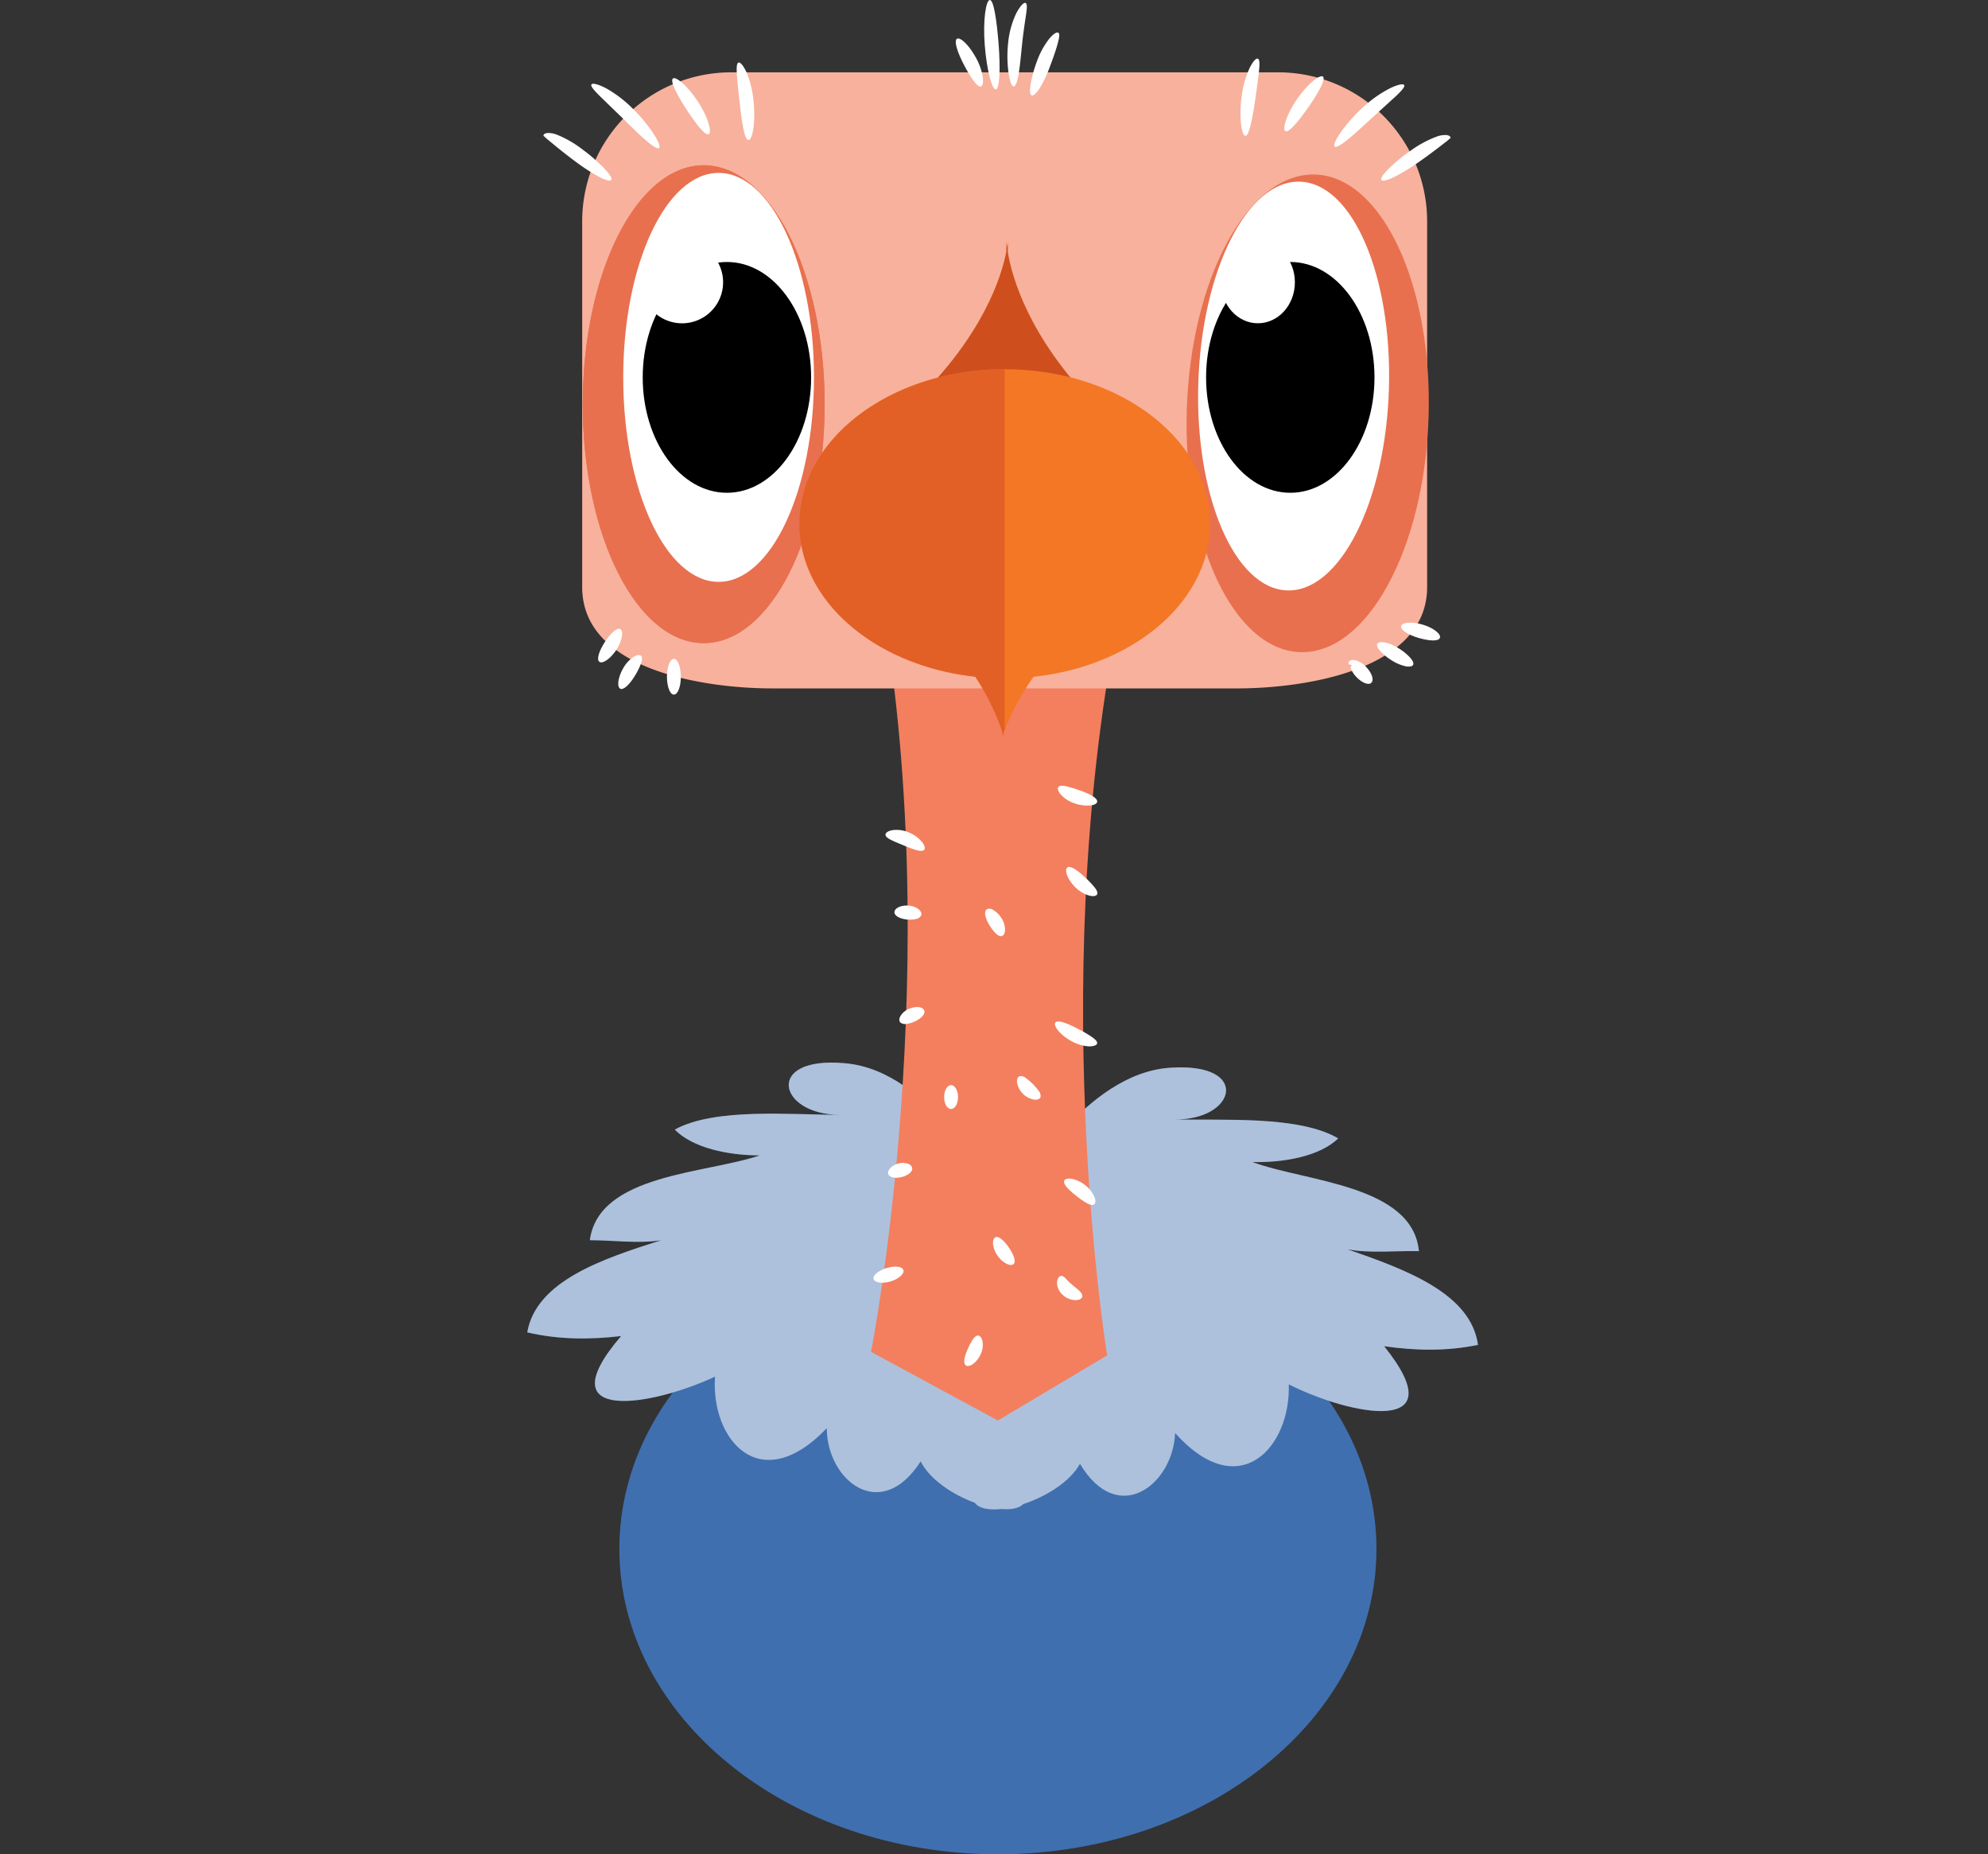 <svg id="Capa_1" data-name="Capa 1" xmlns="http://www.w3.org/2000/svg" viewBox="0 0 667 622"><rect x="0" y="0" width="667" height="622" fill="#333333" stroke="none"/><path d="M461.82,519.58C461.82,576.15,405,622,334.8,622s-127-45.85-127-102.42,56.86-102.41,127-102.41S461.82,463,461.82,519.58Z" style="fill:#406faf"/><path d="M495.88,451.13c-2.35-17.38-24.55-25.38-43.81-32.06,7.45,1.43,16.49.42,24,.62-2.16-22.33-38.14-23.26-55.89-29.9,10.49.27,22.58-1.89,28.81-7.92-13.21-7.76-38.79-5.95-55.28-6.38,21,.55,26.24-19.11-.84-17.34-15,.85-27.46,11.67-35.28,20.12l-21.46,85.17-18.23-85.79c-7.5-8.66-19.5-19.79-34.5-21-27-2.47-22.5,17.32-1.5,17.32-16.5,0-42-2.48-55.5,4.94,6,6.19,18,8.66,28.5,8.66-18,6.18-54,6.18-57,28.44,7.5,0,16.5,1.24,24,0-19.5,6.19-42,13.61-45,30.92,10.5,2.47,21,2.47,31.5,1.24-25.5,29.68,10.5,23.49,31.5,13.6-1.5,21,15,40.81,37.5,17.31,0,17.32,18,32.16,31.5,11.13,3.08,6.11,10.74,11.17,18.16,13.89,1.41,1.92,4.74,2.53,8.86,2.09,3.3.27,6-.22,7.43-1.67,7.61-2.5,15.61-7.4,19-13.5,12.7,21.36,31.25,7,31.91-10.31,21.59,24.06,38.84,4.71,38.14-16.34,20.61,10.43,56.35,17.54,32-12.79C474.79,453.06,485.29,453.33,495.88,451.13Z" style="fill:#406faf"/><g style="opacity:0.57"><path d="M495.88,451.13c-2.35-17.38-24.55-25.38-43.81-32.06,7.45,1.43,16.49.42,24,.62-2.16-22.33-38.14-23.26-55.89-29.9,10.49.27,22.58-1.89,28.81-7.92-13.21-7.76-38.79-5.95-55.28-6.38,21,.55,26.24-19.11-.84-17.34-15,.85-27.46,11.67-35.28,20.12l-21.46,85.17-18.23-85.79c-7.5-8.66-19.5-19.79-34.5-21-27-2.47-22.5,17.32-1.5,17.32-16.5,0-42-2.48-55.5,4.94,6,6.19,18,8.66,28.5,8.66-18,6.18-54,6.18-57,28.44,7.5,0,16.5,1.24,24,0-19.5,6.19-42,13.61-45,30.92,10.5,2.47,21,2.47,31.5,1.24-25.5,29.68,10.5,23.49,31.5,13.6-1.5,21,15,40.81,37.5,17.31,0,17.32,18,32.16,31.5,11.13,3.08,6.11,10.74,11.17,18.16,13.89,1.41,1.92,4.74,2.53,8.86,2.09,3.3.27,6-.22,7.43-1.67,7.61-2.5,15.61-7.4,19-13.5,12.7,21.36,31.25,7,31.91-10.31,21.59,24.06,38.84,4.71,38.14-16.34,20.61,10.43,56.35,17.54,32-12.79C474.79,453.06,485.29,453.33,495.88,451.13Z" style="fill:#fff"/></g><path d="M377.36,197.14l-41.25-1.24v0H294.75c23.41,126.68-2.51,257.57-2.51,257.57L334.8,476.5l36.66-21.85S349.83,323.06,377.36,197.14Z" style="fill:#f37f5f"/><path d="M478.82,196.92c0,27.61-40.35,34-63.81,34H259.14c-23.46,0-63.81-6.39-63.81-34V74.26a50,50,0,0,1,50-50H428.82a50,50,0,0,1,50,50Z" style="fill:#f8b19c"/><path d="M276.68,135.59c0,44.26-18.17,80.14-40.58,80.14s-40.58-35.88-40.58-80.14,18.17-80.15,40.58-80.15S276.68,91.33,276.68,135.59Z" style="fill:#e8704f"/><path d="M273.1,126.59c0,37.88-14.33,68.59-32,68.59s-32-30.71-32-68.59S223.43,58,241.1,58,273.1,88.71,273.1,126.59Z" style="fill:#fff"/><ellipse cx="245.1" cy="124.59" rx="27.04" ry="57.96"/><path d="M398.19,137.38c-1.38,44.24,15.65,80.67,38.06,81.38s41.68-34.6,43.06-78.84-15.65-80.67-38.05-81.38S399.58,93.14,398.19,137.38Z" style="fill:#e8704f"/><path d="M402.05,128.5c-1.18,37.86,12.18,69,29.84,69.55S464.84,168.36,466,130.5s-12.17-69-29.84-69.56S403.24,90.64,402.05,128.5Z" style="fill:#fff"/><path d="M276.68,135.59c0,44.26-18.17,80.14-40.58,80.14s-40.58-35.88-40.58-80.14,18.17-80.15,40.58-80.15S276.68,91.33,276.68,135.59Z" style="fill:#e8704f"/><path d="M273.1,126.59c0,37.88-14.33,68.59-32,68.59s-32-30.71-32-68.59S223.43,58,241.1,58,273.1,88.71,273.1,126.59Z" style="fill:#fff"/><path d="M461.16,126.59c0,21.38-12.65,38.71-28.25,38.71S404.66,148,404.66,126.59s12.65-38.71,28.25-38.71S461.16,105.21,461.16,126.59Z"/><path d="M434.45,94.69c0,7.59-5.55,13.75-12.41,13.75s-12.4-6.16-12.4-13.75,5.55-13.76,12.4-13.76S434.45,87.09,434.45,94.69Z" style="fill:#fff"/><path d="M272.14,126.59c0,21.38-12.64,38.71-28.25,38.71S215.64,148,215.64,126.59s12.65-38.71,28.25-38.71S272.14,105.21,272.14,126.59Z"/><path d="M367.55,136c-22.61-23.09-28.09-43.39-29.41-51.39V80.94s0,.7-.24,2c-.16-1.28-.18-2-.18-2l-.11,3.62c-1.58,8-7.68,28.08-31,50.45h30.47Z" style="fill:#ce4f1d"/><path d="M406,175.69c0-28.62-30.83-51.82-68.87-51.82s-68.88,23.2-68.88,51.82c0,26.1,25.63,47.68,59,51.29a83.27,83.27,0,0,1,9.08,18.47c.06.82.09,1.27.09,1.27l.17-.5.17.54s0-.33,0-.94a82.84,82.84,0,0,1,10-18.81C380.15,223.51,406,201.87,406,175.69Z" style="fill:#f37725"/><path d="M486.57,46.38c.12-.1.16-.3-.06-.59a1.66,1.66,0,0,0-.47-.32,2.85,2.85,0,0,0-.64-.16,8,8,0,0,0-3.33.5,36.47,36.47,0,0,0-8.75,4.71,55.19,55.19,0,0,0-7.52,6.19c-1.76,1.79-2.67,3.07-2.34,3.62s2,.18,4.26-.94a66.93,66.93,0,0,0,8.25-5c3.08-2.13,5.74-4.17,7.61-5.61l2.12-1.64.28-.24c.06-.06.11-.12.19-.19S486.46,46.48,486.57,46.38Z" style="fill:#fff"/><path d="M471.12,28.55c-.3-.55-2.16-.21-4.8,1.09a40.7,40.7,0,0,0-9.25,6.57,50.75,50.75,0,0,0-7.41,8.44c-1.62,2.39-2.34,4.09-1.86,4.52s2.07-.5,4.28-2.28,5.05-4.39,8.15-7.25l8-7.28C470.22,30.46,471.45,29.13,471.12,28.55Z" style="fill:#fff"/><path d="M443.87,25.7c-1-.82-5.07,2.33-8.67,7.49S430.15,43.4,431.29,44s4.31-3.22,7.74-8.12S444.86,26.54,443.87,25.7Z" style="fill:#fff"/><path d="M422,19.68c-.59-.23-1.69,1-2.77,3.21a32.6,32.6,0,0,0-2.62,9.23c-1,7.42,0,13.42,1.25,13.44s2.39-5.79,3.37-12.78c.5-3.5.94-6.65,1.18-9S422.66,19.91,422,19.68Z" style="fill:#fff"/><path d="M182.43,45.67a3.21,3.21,0,0,1,.4.3,1.62,1.62,0,0,1,.18.2c.09.07.18.16.28.25l2.06,1.7c1.82,1.5,4.42,3.63,7.43,5.85a66.35,66.35,0,0,0,8.09,5.29c2.23,1.19,3.88,1.62,4.23,1.07s-.53-1.84-2.23-3.69a55.45,55.45,0,0,0-7.32-6.42,36.62,36.62,0,0,0-8.6-5,7.84,7.84,0,0,0-3.31-.6,2.32,2.32,0,0,0-.64.14,1.42,1.42,0,0,0-.48.3C182.28,45.36,182.32,45.56,182.43,45.67Z" style="fill:#fff"/><path d="M198.43,28.33c-.34.57.85,1.94,2.82,3.9L209,39.75c3,3,5.76,5.66,7.92,7.51s3.71,2.82,4.21,2.41-.17-2.14-1.71-4.57a51.72,51.72,0,0,0-7.15-8.68,40.47,40.47,0,0,0-9-6.85C200.6,28.19,198.76,27.79,198.43,28.33Z" style="fill:#fff"/><path d="M225.77,26.33c-1,.82,1.24,5.29,4.51,10.31s6.31,8.92,7.49,8.36-.13-5.63-3.58-10.9S226.76,25.54,225.77,26.33Z" style="fill:#fff"/><path d="M247.77,21c-.62.21-.69,1.76-.53,4.1s.5,5.5.89,9c.76,7,1.65,12.87,3,12.88s2.47-6,1.66-13.4a32.77,32.77,0,0,0-2.32-9.3C249.43,22,248.36,20.79,247.77,21Z" style="fill:#fff"/><path d="M297.1,280c0,.66.78,1.21,1.88,1.76s2.54,1.13,4.14,1.79c3.16,1.32,6.17,2.51,7,1.45.38-.51.11-1.47-.78-2.57a11.17,11.17,0,0,0-4.42-3.19,10.21,10.21,0,0,0-5.54-.76C297.91,278.75,297.09,279.37,297.1,280Z" style="fill:#fff"/><path d="M300.1,306c0,1.31,2.08,2.28,4.35,2.45a8.5,8.5,0,0,0,3-.21A2.31,2.31,0,0,0,309.1,307c.21-.6-.11-1.34-.89-2a6.35,6.35,0,0,0-3.37-1.23C302.1,303.6,300.11,304.73,300.1,306Z" style="fill:#fff"/><path d="M331.1,305c-.54.35-.69,1.18-.48,2.21a10.6,10.6,0,0,0,1.46,3.29,13.82,13.82,0,0,0,2,2.59c.67.65,1.36,1.07,2,.91s1.06-.88,1.12-2a7.15,7.15,0,0,0-1.19-4,8.07,8.07,0,0,0-2.72-2.73A2.18,2.18,0,0,0,331.1,305Z" style="fill:#fff"/><path d="M302.1,343a2.5,2.5,0,0,0,2,.46,9,9,0,0,0,2.73-.77c2-.88,3.71-2.45,3.28-3.69s-2.63-1.66-5.18-.57a6,6,0,0,0-2.81,2.39C301.6,341.74,301.64,342.56,302.1,343Z" style="fill:#fff"/><path d="M319.1,364c-1.29,0-2.33,1.79-2.33,4s1,4,2.33,4,2.33-1.79,2.33-4S320.39,364,319.1,364Z" style="fill:#fff"/><path d="M298.1,394c.62,1.14,2.54,1.3,4.47.82A7,7,0,0,0,305,393.7a2.31,2.31,0,0,0,1.08-1.7,1.84,1.84,0,0,0-1.36-1.59,5.44,5.44,0,0,0-3.33-.11C298.88,391,297.48,392.88,298.1,394Z" style="fill:#fff"/><path d="M293.1,429c.3,1.25,2.88,1.7,5.71.84s4.69-2.62,4.29-3.84-3-1.45-5.65-.63S292.8,427.74,293.1,429Z" style="fill:#fff"/><path d="M355.1,264c-.38.5-.11,1.48.84,2.56a10.94,10.94,0,0,0,4.58,2.91,12.55,12.55,0,0,0,5.21.72c1.36-.14,2.24-.56,2.37-1.19.27-1.3-2.69-2.8-6-3.93a39.35,39.35,0,0,0-4.39-1.32C356.45,263.49,355.49,263.48,355.1,264Z" style="fill:#fff"/><path d="M358.1,291c-1,.73-.1,4,2.87,6.8a10.6,10.6,0,0,0,4.53,2.63c1.35.34,2.32.14,2.6-.43s-.12-1.42-.87-2.37a31.21,31.21,0,0,0-3.07-3.23C361.69,292.06,359.16,290.22,358.1,291Z" style="fill:#fff"/><path d="M354.1,343c-.78,1,1.43,4.13,5.55,6.32a13.69,13.69,0,0,0,5.72,1.68c1.59,0,2.61-.38,2.73-1s-.61-1.36-1.75-2.15a43.48,43.48,0,0,0-4.53-2.66C358.22,343.29,354.9,342,354.1,343Z" style="fill:#fff"/><path d="M342.1,361c-.6.19-1,1-.86,2.14a7.06,7.06,0,0,0,5.72,5.72c1.16.13,2-.26,2.14-.86a2.57,2.57,0,0,0-.6-2.06,19.71,19.71,0,0,0-4.34-4.34A2.57,2.57,0,0,0,342.1,361Z" style="fill:#fff"/><path d="M357.1,396c-.58,1.19,1.59,3.26,4.08,5.2a26.86,26.86,0,0,0,3.48,2.4c1,.56,1.92.79,2.44.4s.55-1.33.06-2.55a9.93,9.93,0,0,0-3.11-3.93,10.32,10.32,0,0,0-4.48-2.09C358.3,395.22,357.39,395.43,357.1,396Z" style="fill:#fff"/><path d="M334.1,415c-.61.2-1,1-.93,2.16a8.1,8.1,0,0,0,1.49,4c1.92,2.74,4.57,3.75,5.44,2.83s-.07-3.27-1.6-5.49a14.75,14.75,0,0,0-2.31-2.69C335.44,415.18,334.72,414.8,334.1,415Z" style="fill:#fff"/><path d="M356.1,428c-.62,0-1.28.63-1.43,1.94a4.87,4.87,0,0,0,.37,2.3,6.18,6.18,0,0,0,1.7,2.28,6.42,6.42,0,0,0,4.31,1.59c1.16-.05,1.9-.49,2.05-1.11.33-1.28-1.82-2.73-3.34-4a23.38,23.38,0,0,1-1.88-1.78C357.32,428.59,356.76,428,356.1,428Z" style="fill:#fff"/><path d="M328.1,448c-.65,0-1.22.59-1.75,1.37a21.91,21.91,0,0,0-1.59,3c-1.09,2.33-1.78,4.95-.66,5.67.54.35,1.36.18,2.27-.44a8.15,8.15,0,0,0,2.64-3.3,7.2,7.2,0,0,0,.61-4.44C329.35,448.64,328.73,448,328.1,448Z" style="fill:#fff"/><path d="M321.1,13c-1.13.67.15,4.62,2.38,8.86a43.34,43.34,0,0,0,3.19,5.28c1,1.3,1.81,2.06,2.43,1.86s.85-1.35.64-3.07a19.44,19.44,0,0,0-2.12-6.23C325.23,15.18,322.18,12.36,321.1,13Z" style="fill:#fff"/><path d="M334.1,30c1.3-.13,1.59-6.94.95-15.15S333.39,0,332.1,0s-2.37,6.83-1.7,15.2S332.84,30.12,334.1,30Z" style="fill:#fff"/><path d="M340.1,29c.65,0,1.22-1.6,1.66-4.16s.76-6.06,1.15-9.84.89-7.1,1.27-9.59.53-4.14-.08-4.41S342.29,2,341,4.39a29.86,29.86,0,0,0-2.77,10.12,42,42,0,0,0,.19,10.3C338.87,27.41,339.46,29,340.1,29Z" style="fill:#fff"/><path d="M346.1,32c.58.26,1.64-.7,2.79-2.52a40.65,40.65,0,0,0,3.45-7.36c1.1-2.91,2-5.52,2.52-7.46s.78-3.29.24-3.66-1.77.4-3.16,2.12a26.86,26.86,0,0,0-4,7.35,43.81,43.81,0,0,0-2.17,7.83C345.48,30.35,345.5,31.74,346.1,32Z" style="fill:#fff"/><path d="M208.1,211c-1.18-.56-3.31,1.52-5.19,4.4s-2.85,5.82-1.81,6.6,3.67-.92,5.72-4.06S209.25,211.54,208.1,211Z" style="fill:#fff"/><path d="M215.1,220c-.44-.45-1.41-.34-2.56.37a10.85,10.85,0,0,0-3.37,3.65c-1.93,3.31-2.19,6.41-1.07,7s3.35-1.65,5.07-4.59a21.64,21.64,0,0,0,1.91-3.93C215.46,221.37,215.56,220.47,215.1,220Z" style="fill:#fff"/><path d="M226.1,221c-1.29,0-2.33,2.69-2.33,6s1,6,2.33,6,2.33-2.69,2.33-6S227.39,221,226.1,221Z" style="fill:#fff"/><path d="M453.1,223a2.42,2.42,0,0,0,.47-.06h.12a0,0,0,0,1,.05,0h0l-.22-.08-.12-.06,0,0a.21.21,0,0,1,0,.12.53.53,0,0,1,0,.3,1.57,1.57,0,0,1-.16.46l-.07.2,0,0a.4.4,0,0,0,0,.11,1.4,1.4,0,0,0,.06.24A8.61,8.61,0,0,0,455,227c1.84,2,4.23,3,5.13,2s.18-3.17-1.73-5.23a7.93,7.93,0,0,0-3.24-2.17,4.73,4.73,0,0,0-1-.21h-.33a2,2,0,0,0-.43.05,1.3,1.3,0,0,0-.51.22,1,1,0,0,0-.35.39,1.21,1.21,0,0,0-.09.35.65.65,0,0,0,0,.21.54.54,0,0,0,.19.26A.78.78,0,0,0,453.1,223Z" style="fill:#fff"/><path d="M462.1,216c-.29.58.14,1.43,1,2.4a18.19,18.19,0,0,0,3.78,3.08,14.74,14.74,0,0,0,4.64,2c1.34.27,2.32.09,2.6-.48s-.14-1.43-1-2.4a17.84,17.84,0,0,0-3.77-3.08,14.83,14.83,0,0,0-4.64-2C463.36,215.25,462.38,215.43,462.1,216Z" style="fill:#fff"/><path d="M470.1,210c-.32,1.27,2.42,3,5.9,4s6.6,1.21,7.1,0-2-3.36-5.75-4.47S470.41,208.77,470.1,210Z" style="fill:#fff"/><path d="M337.08,244.77V123.87h0c-38,0-68.88,23.2-68.88,51.82,0,26.1,25.63,47.68,59,51.29a83.27,83.27,0,0,1,9.08,18.47c.06.82.09,1.27.09,1.27l.17-.5.17.54s0-.33,0-.94C336.78,245.53,336.92,245.17,337.08,244.77Z" style="fill:#e26026"/><path d="M242.61,94.69a13.76,13.76,0,1,1-13.75-13.76A13.76,13.76,0,0,1,242.61,94.69Z" style="fill:#fff"/></svg>